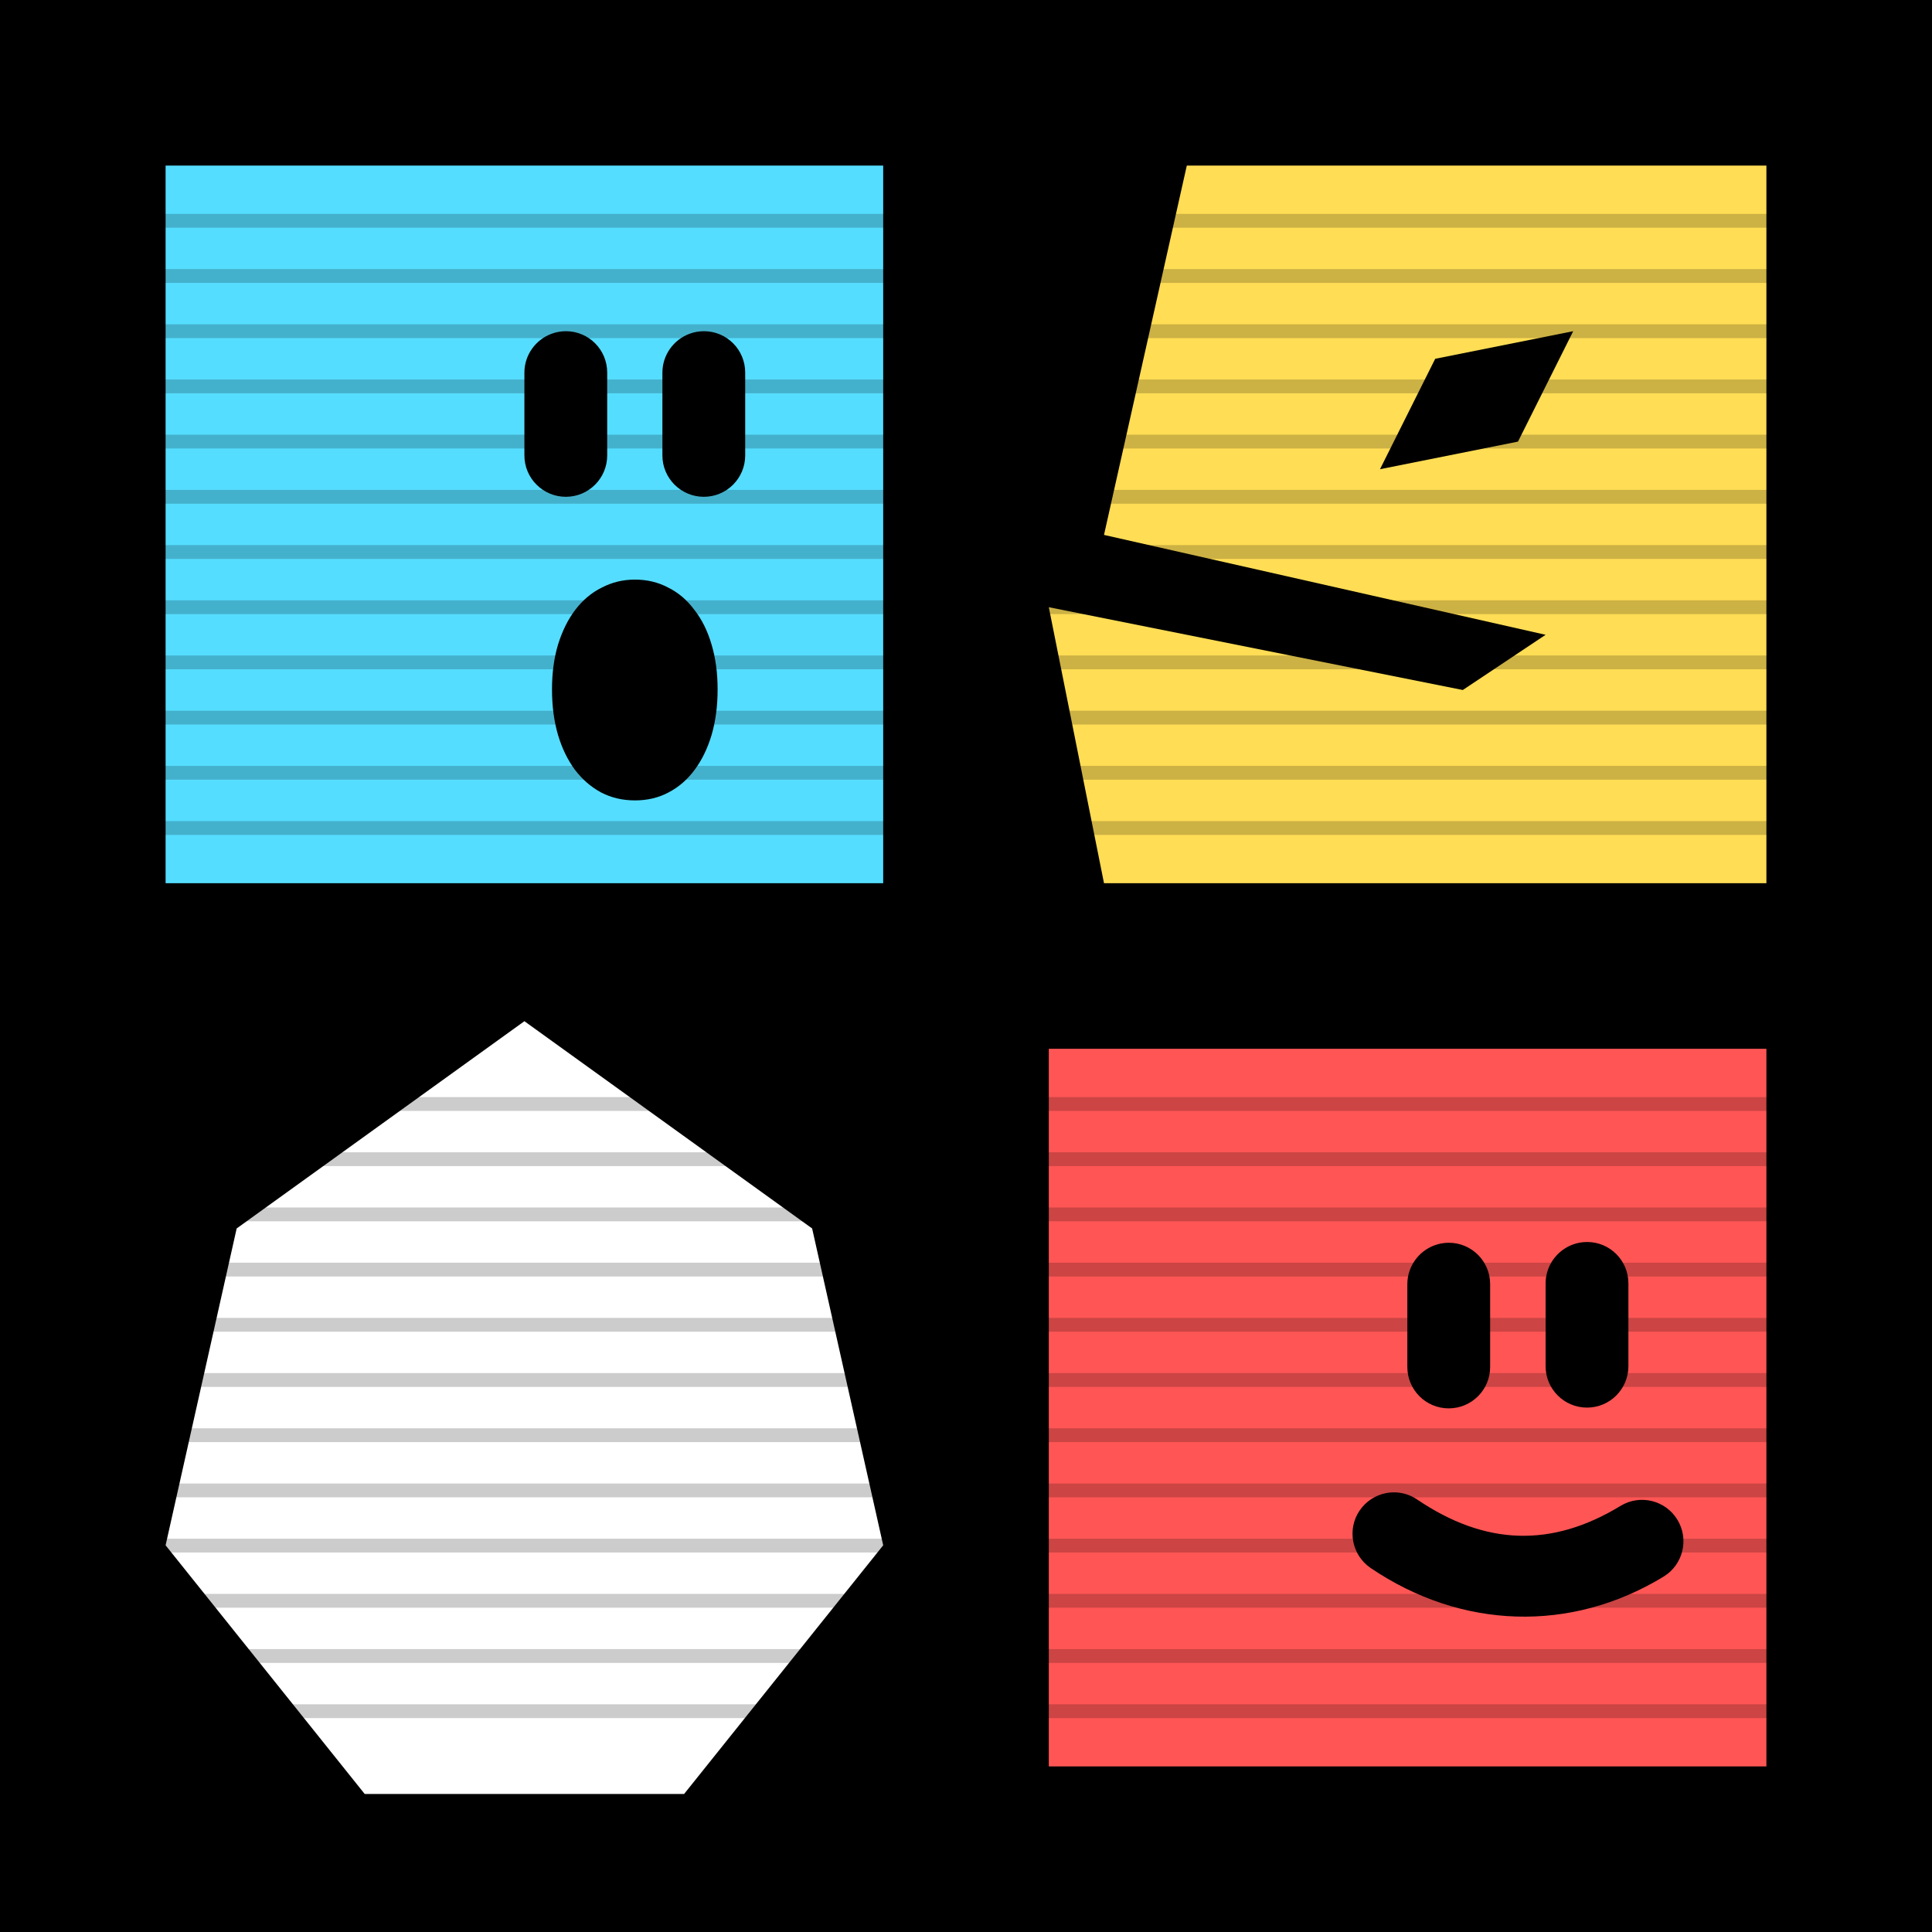 <?xml version="1.0" encoding="UTF-8" standalone="no"?>
<svg
   id="svg8"
   version="1.1"
   viewBox="0 0 140 140"
   height="140"
   width="140"
   sodipodi:docname="snegg_icon2.svg"
   inkscape:version="1.3 (0e150ed6c4, 2023-07-21)"
   xmlns:inkscape="http://www.inkscape.org/namespaces/inkscape"
   xmlns:sodipodi="http://sodipodi.sourceforge.net/DTD/sodipodi-0.dtd"
   xmlns="http://www.w3.org/2000/svg"
   xmlns:svg="http://www.w3.org/2000/svg"
   xmlns:rdf="http://www.w3.org/1999/02/22-rdf-syntax-ns#"
   xmlns:cc="http://creativecommons.org/ns#"
   xmlns:dc="http://purl.org/dc/elements/1.1/">
  <sodipodi:namedview
     pagecolor="#353535"
     bordercolor="#666666"
     borderopacity="1"
     objecttolerance="10"
     gridtolerance="10"
     guidetolerance="10"
     inkscape:pageopacity="1"
     inkscape:pageshadow="2"
     inkscape:window-width="1920"
     inkscape:window-height="1009"
     id="namedview17"
     showgrid="true"
     inkscape:zoom="2.8284272"
     inkscape:cx="78.312074"
     inkscape:cy="76.190754"
     inkscape:window-x="-8"
     inkscape:window-y="-8"
     inkscape:window-maximized="1"
     inkscape:current-layer="svg8"
     inkscape:showpageshadow="2"
     inkscape:pagecheckerboard="0"
     inkscape:deskcolor="#7f7f7f"
     showguides="false"
     units="mm"
     width="134px">
    <inkscape:grid
       type="xygrid"
       id="grid4529"
       empspacing="8"
       spacingx="1"
       spacingy="1"
       originx="0"
       originy="0"
       units="px"
       visible="true" />
  </sodipodi:namedview>
  <defs
     id="defs2" />
  <g
     inkscape:groupmode="layer"
     id="layer1"
     inkscape:label="bg"
     sodipodi:insensitive="true">
    <rect
       style="fill:#000000;stroke-width:5.945;stroke-linecap:round;stroke-linejoin:round"
       id="rect1583"
       width="140"
       height="140"
       x="0"
       y="0" />
  </g>
  <g
     inkscape:groupmode="layer"
     id="layer2"
     inkscape:label="fg"
     style="display:inline">
    <path
       id="path14062"
       style="font-variation-settings:normal;opacity:1;vector-effect:none;fill:#ff5555;fill-opacity:1;stroke-width:8.125;stroke-linecap:butt;stroke-linejoin:miter;stroke-miterlimit:4;stroke-dasharray:none;stroke-dashoffset:0;stroke-opacity:1;-inkscape-stroke:none;stop-color:#000000;stop-opacity:1"
       d="m 76,76 v 52 h 52 V 76 Z m 39.012,14 c 1.657,6.9e-4 2.991,1.346 2.988,3.004 V 99 c -6.8e-4,1.658 -1.343,3.003 -3,3 -1.657,-6.9e-4 -3.003,-1.346 -3,-3.004 V 93 c 0.001,-1.262 0.799,-2.39 1.984,-2.82 0.329,-0.12 0.677,-0.18 1.027,-0.18 z m -10.023,0.055 c 1.657,6.9e-4 2.995,1.346 2.992,3.004 v 6 c -7e-4,1.658 -1.347,2.999 -3.004,2.996 -1.657,-6.9e-4 -2.999,-1.346 -2.996,-3.004 V 93.055 c 0.001,-1.262 0.799,-2.39 1.984,-2.82 0.329,-0.12 0.673,-0.18 1.023,-0.18 z m -3.766,18.094 c 0.524,0.038 1.029,0.213 1.465,0.508 4.951,3.358 9.773,3.493 14.742,0.465 1.415,-0.86 3.26,-0.411 4.121,1.004 0.861,1.414 0.413,3.259 -1,4.121 -6.71,4.089 -14.653,3.836 -21.23,-0.625 -1.369,-0.931 -1.725,-2.794 -0.797,-4.164 0.447,-0.658 1.137,-1.112 1.918,-1.262 0.257,-0.05 0.52,-0.065 0.781,-0.047 z"
       sodipodi:nodetypes="cccccccccccccccccccccccccccccc" />
    <path
       id="path1512"
       style="fill:#ffffff;stroke-width:5.606;stroke-linecap:round;stroke-linejoin:round"
       inkscape:transform-center-y="-1.4586623"
       d="M 38,74 17.15,89.019 12,111.978 26.429,130 H 49.571 L 64,111.978 58.85,89.019 Z"
       sodipodi:nodetypes="cccccccc" />
    <path
       id="path1030"
       style="fill:#55ddff;stroke-width:8.125"
       d="M 12,12 V 64 H 64 V 12 Z m 29.012,12 c 1.657,6.8e-4 2.991,1.346 2.988,3.004 V 33 c -7e-4,1.658 -1.343,3.003 -3,3 -1.657,-7e-4 -3.003,-1.346 -3,-3.004 V 27 c 10e-4,-1.262 0.799,-2.39 1.984,-2.82 0.329,-0.12 0.677,-0.18 1.027,-0.18 z m 10,0 c 1.657,6.8e-4 2.991,1.346 2.988,3.004 V 33 c -6.8e-4,1.658 -1.343,3.003 -3,3 -1.657,-7e-4 -3.003,-1.346 -3,-3.004 V 27 c 10e-4,-1.262 0.799,-2.39 1.984,-2.82 0.329,-0.12 0.677,-0.18 1.027,-0.18 z m -5,18 c 0.885,0 1.692,0.194 2.414,0.582 0.74,0.366 1.371,0.906 1.895,1.617 0.542,0.69 0.957,1.528 1.246,2.52 0.289,0.97 0.434,2.049 0.434,3.234 0,1.207 -0.145,2.306 -0.434,3.297 -0.289,0.97 -0.695,1.808 -1.219,2.52 -0.524,0.711 -1.154,1.261 -1.895,1.648 C 47.731,57.806 46.915,58 46.012,58 45.109,58 44.287,57.806 43.547,57.418 42.825,57.03 42.194,56.481 41.652,55.77 41.129,55.058 40.723,54.22 40.434,53.25 40.145,52.259 40,51.16 40,49.953 c 0,-1.185 0.145,-2.265 0.434,-3.234 0.307,-0.991 0.722,-1.83 1.246,-2.52 0.542,-0.711 1.181,-1.251 1.922,-1.617 C 44.342,42.194 45.145,42 46.012,42 Z" />
    <path
       id="path2461"
       style="fill:#ffdd55;stroke:none;stroke-width:8.25;stroke-linecap:round;stroke-linejoin:round;stroke-dasharray:none"
       d="M 128,12 V 64 H 80 l -4,-20 30,6 6,-4 L 80,38.762 86,12 Z m -14,12 -10,2 -4,8 10,-2 z"
       sodipodi:nodetypes="cccccccccccccc" />
  </g>
  <g
     inkscape:groupmode="layer"
     id="layer3"
     inkscape:label="scanlines"
     style="display:inline"
     sodipodi:insensitive="true">
    <rect
       style="font-variation-settings:normal;opacity:0.2;vector-effect:none;fill:#000000;fill-opacity:1;stroke-width:4.152;stroke-linecap:butt;stroke-linejoin:miter;stroke-miterlimit:4;stroke-dasharray:none;stroke-dashoffset:0;stroke-opacity:1;-inkscape-stroke:none;stop-color:#000000"
       id="rect6419"
       width="140"
       height="1"
       x="0"
       y="15.5" />
    <rect
       style="font-variation-settings:normal;opacity:0.2;vector-effect:none;fill:#000000;fill-opacity:1;stroke-width:4.152;stroke-linecap:butt;stroke-linejoin:miter;stroke-miterlimit:4;stroke-dasharray:none;stroke-dashoffset:0;stroke-opacity:1;-inkscape-stroke:none;stop-color:#000000"
       id="rect6421"
       width="140"
       height="1"
       x="0"
       y="19.5" />
    <rect
       style="font-variation-settings:normal;opacity:0.2;vector-effect:none;fill:#000000;fill-opacity:1;stroke-width:4.152;stroke-linecap:butt;stroke-linejoin:miter;stroke-miterlimit:4;stroke-dasharray:none;stroke-dashoffset:0;stroke-opacity:1;-inkscape-stroke:none;stop-color:#000000"
       id="rect6423"
       width="140"
       height="1"
       x="0"
       y="23.5" />
    <rect
       style="font-variation-settings:normal;opacity:0.2;vector-effect:none;fill:#000000;fill-opacity:1;stroke-width:4.152;stroke-linecap:butt;stroke-linejoin:miter;stroke-miterlimit:4;stroke-dasharray:none;stroke-dashoffset:0;stroke-opacity:1;-inkscape-stroke:none;stop-color:#000000"
       id="rect6425"
       width="140"
       height="1"
       x="0"
       y="27.5" />
    <rect
       style="font-variation-settings:normal;opacity:0.2;vector-effect:none;fill:#000000;fill-opacity:1;stroke-width:4.152;stroke-linecap:butt;stroke-linejoin:miter;stroke-miterlimit:4;stroke-dasharray:none;stroke-dashoffset:0;stroke-opacity:1;-inkscape-stroke:none;stop-color:#000000"
       id="rect6427"
       width="140"
       height="1"
       x="0"
       y="31.5" />
    <rect
       style="font-variation-settings:normal;opacity:0.2;vector-effect:none;fill:#000000;fill-opacity:1;stroke-width:4.152;stroke-linecap:butt;stroke-linejoin:miter;stroke-miterlimit:4;stroke-dasharray:none;stroke-dashoffset:0;stroke-opacity:1;-inkscape-stroke:none;stop-color:#000000"
       id="rect6429"
       width="140"
       height="1"
       x="0"
       y="35.5" />
    <rect
       style="font-variation-settings:normal;opacity:0.2;vector-effect:none;fill:#000000;fill-opacity:1;stroke-width:4.152;stroke-linecap:butt;stroke-linejoin:miter;stroke-miterlimit:4;stroke-dasharray:none;stroke-dashoffset:0;stroke-opacity:1;-inkscape-stroke:none;stop-color:#000000"
       id="rect6433"
       width="140"
       height="1"
       x="0"
       y="79.5" />
    <rect
       style="font-variation-settings:normal;opacity:0.2;vector-effect:none;fill:#000000;fill-opacity:1;stroke-width:4.152;stroke-linecap:butt;stroke-linejoin:miter;stroke-miterlimit:4;stroke-dasharray:none;stroke-dashoffset:0;stroke-opacity:1;-inkscape-stroke:none;stop-color:#000000"
       id="rect6435"
       width="140"
       height="1"
       x="0"
       y="83.5" />
    <rect
       style="font-variation-settings:normal;opacity:0.2;vector-effect:none;fill:#000000;fill-opacity:1;stroke-width:4.152;stroke-linecap:butt;stroke-linejoin:miter;stroke-miterlimit:4;stroke-dasharray:none;stroke-dashoffset:0;stroke-opacity:1;-inkscape-stroke:none;stop-color:#000000"
       id="rect6437"
       width="140"
       height="1"
       x="0"
       y="87.5" />
    <rect
       style="font-variation-settings:normal;opacity:0.2;vector-effect:none;fill:#000000;fill-opacity:1;stroke-width:4.152;stroke-linecap:butt;stroke-linejoin:miter;stroke-miterlimit:4;stroke-dasharray:none;stroke-dashoffset:0;stroke-opacity:1;-inkscape-stroke:none;stop-color:#000000"
       id="rect6439"
       width="140"
       height="1"
       x="0"
       y="91.5" />
    <rect
       style="font-variation-settings:normal;opacity:0.2;vector-effect:none;fill:#000000;fill-opacity:1;stroke-width:4.152;stroke-linecap:butt;stroke-linejoin:miter;stroke-miterlimit:4;stroke-dasharray:none;stroke-dashoffset:0;stroke-opacity:1;-inkscape-stroke:none;stop-color:#000000"
       id="rect6441"
       width="140"
       height="1"
       x="0"
       y="95.5" />
    <rect
       style="font-variation-settings:normal;opacity:0.2;vector-effect:none;fill:#000000;fill-opacity:1;stroke-width:4.152;stroke-linecap:butt;stroke-linejoin:miter;stroke-miterlimit:4;stroke-dasharray:none;stroke-dashoffset:0;stroke-opacity:1;-inkscape-stroke:none;stop-color:#000000"
       id="rect6443"
       width="140"
       height="1"
       x="0"
       y="99.5" />
    <rect
       style="font-variation-settings:normal;opacity:0.2;vector-effect:none;fill:#000000;fill-opacity:1;stroke-width:4.152;stroke-linecap:butt;stroke-linejoin:miter;stroke-miterlimit:4;stroke-dasharray:none;stroke-dashoffset:0;stroke-opacity:1;-inkscape-stroke:none;stop-color:#000000"
       id="rect904"
       width="140"
       height="1"
       x="0"
       y="39.5" />
    <rect
       style="font-variation-settings:normal;opacity:0.2;vector-effect:none;fill:#000000;fill-opacity:1;stroke-width:4.152;stroke-linecap:butt;stroke-linejoin:miter;stroke-miterlimit:4;stroke-dasharray:none;stroke-dashoffset:0;stroke-opacity:1;-inkscape-stroke:none;stop-color:#000000"
       id="rect906"
       width="140"
       height="1"
       x="0"
       y="43.5" />
    <rect
       style="font-variation-settings:normal;opacity:0.2;vector-effect:none;fill:#000000;fill-opacity:1;stroke-width:4.152;stroke-linecap:butt;stroke-linejoin:miter;stroke-miterlimit:4;stroke-dasharray:none;stroke-dashoffset:0;stroke-opacity:1;-inkscape-stroke:none;stop-color:#000000"
       id="rect908"
       width="140"
       height="1"
       x="0"
       y="47.5" />
    <rect
       style="font-variation-settings:normal;opacity:0.2;vector-effect:none;fill:#000000;fill-opacity:1;stroke-width:4.152;stroke-linecap:butt;stroke-linejoin:miter;stroke-miterlimit:4;stroke-dasharray:none;stroke-dashoffset:0;stroke-opacity:1;-inkscape-stroke:none;stop-color:#000000"
       id="rect910"
       width="140"
       height="1"
       x="0"
       y="51.5" />
    <rect
       style="font-variation-settings:normal;opacity:0.2;vector-effect:none;fill:#000000;fill-opacity:1;stroke-width:4.152;stroke-linecap:butt;stroke-linejoin:miter;stroke-miterlimit:4;stroke-dasharray:none;stroke-dashoffset:0;stroke-opacity:1;-inkscape-stroke:none;stop-color:#000000"
       id="rect912"
       width="140"
       height="1"
       x="0"
       y="55.5" />
    <rect
       style="font-variation-settings:normal;opacity:0.2;vector-effect:none;fill:#000000;fill-opacity:1;stroke-width:4.152;stroke-linecap:butt;stroke-linejoin:miter;stroke-miterlimit:4;stroke-dasharray:none;stroke-dashoffset:0;stroke-opacity:1;-inkscape-stroke:none;stop-color:#000000"
       id="rect914"
       width="140"
       height="1"
       x="0"
       y="59.5" />
    <rect
       style="font-variation-settings:normal;opacity:0.2;vector-effect:none;fill:#000000;fill-opacity:1;stroke-width:4.152;stroke-linecap:butt;stroke-linejoin:miter;stroke-miterlimit:4;stroke-dasharray:none;stroke-dashoffset:0;stroke-opacity:1;-inkscape-stroke:none;stop-color:#000000"
       id="rect916"
       width="140"
       height="1"
       x="0"
       y="103.5" />
    <rect
       style="font-variation-settings:normal;opacity:0.2;vector-effect:none;fill:#000000;fill-opacity:1;stroke-width:4.152;stroke-linecap:butt;stroke-linejoin:miter;stroke-miterlimit:4;stroke-dasharray:none;stroke-dashoffset:0;stroke-opacity:1;-inkscape-stroke:none;stop-color:#000000"
       id="rect918"
       width="140"
       height="1"
       x="0"
       y="107.5" />
    <rect
       style="font-variation-settings:normal;opacity:0.2;vector-effect:none;fill:#000000;fill-opacity:1;stroke-width:4.152;stroke-linecap:butt;stroke-linejoin:miter;stroke-miterlimit:4;stroke-dasharray:none;stroke-dashoffset:0;stroke-opacity:1;-inkscape-stroke:none;stop-color:#000000"
       id="rect920"
       width="140"
       height="1"
       x="0"
       y="111.5" />
    <rect
       style="font-variation-settings:normal;opacity:0.2;vector-effect:none;fill:#000000;fill-opacity:1;stroke-width:4.152;stroke-linecap:butt;stroke-linejoin:miter;stroke-miterlimit:4;stroke-dasharray:none;stroke-dashoffset:0;stroke-opacity:1;-inkscape-stroke:none;stop-color:#000000"
       id="rect922"
       width="140"
       height="1"
       x="0"
       y="115.5" />
    <rect
       style="font-variation-settings:normal;opacity:0.2;vector-effect:none;fill:#000000;fill-opacity:1;stroke-width:4.152;stroke-linecap:butt;stroke-linejoin:miter;stroke-miterlimit:4;stroke-dasharray:none;stroke-dashoffset:0;stroke-opacity:1;-inkscape-stroke:none;stop-color:#000000"
       id="rect924"
       width="140"
       height="1"
       x="0"
       y="119.5" />
    <rect
       style="font-variation-settings:normal;opacity:0.2;vector-effect:none;fill:#000000;fill-opacity:1;stroke-width:4.152;stroke-linecap:butt;stroke-linejoin:miter;stroke-miterlimit:4;stroke-dasharray:none;stroke-dashoffset:0;stroke-opacity:1;-inkscape-stroke:none;stop-color:#000000"
       id="rect926"
       width="140"
       height="1"
       x="0"
       y="123.5" />
  </g>
</svg>
